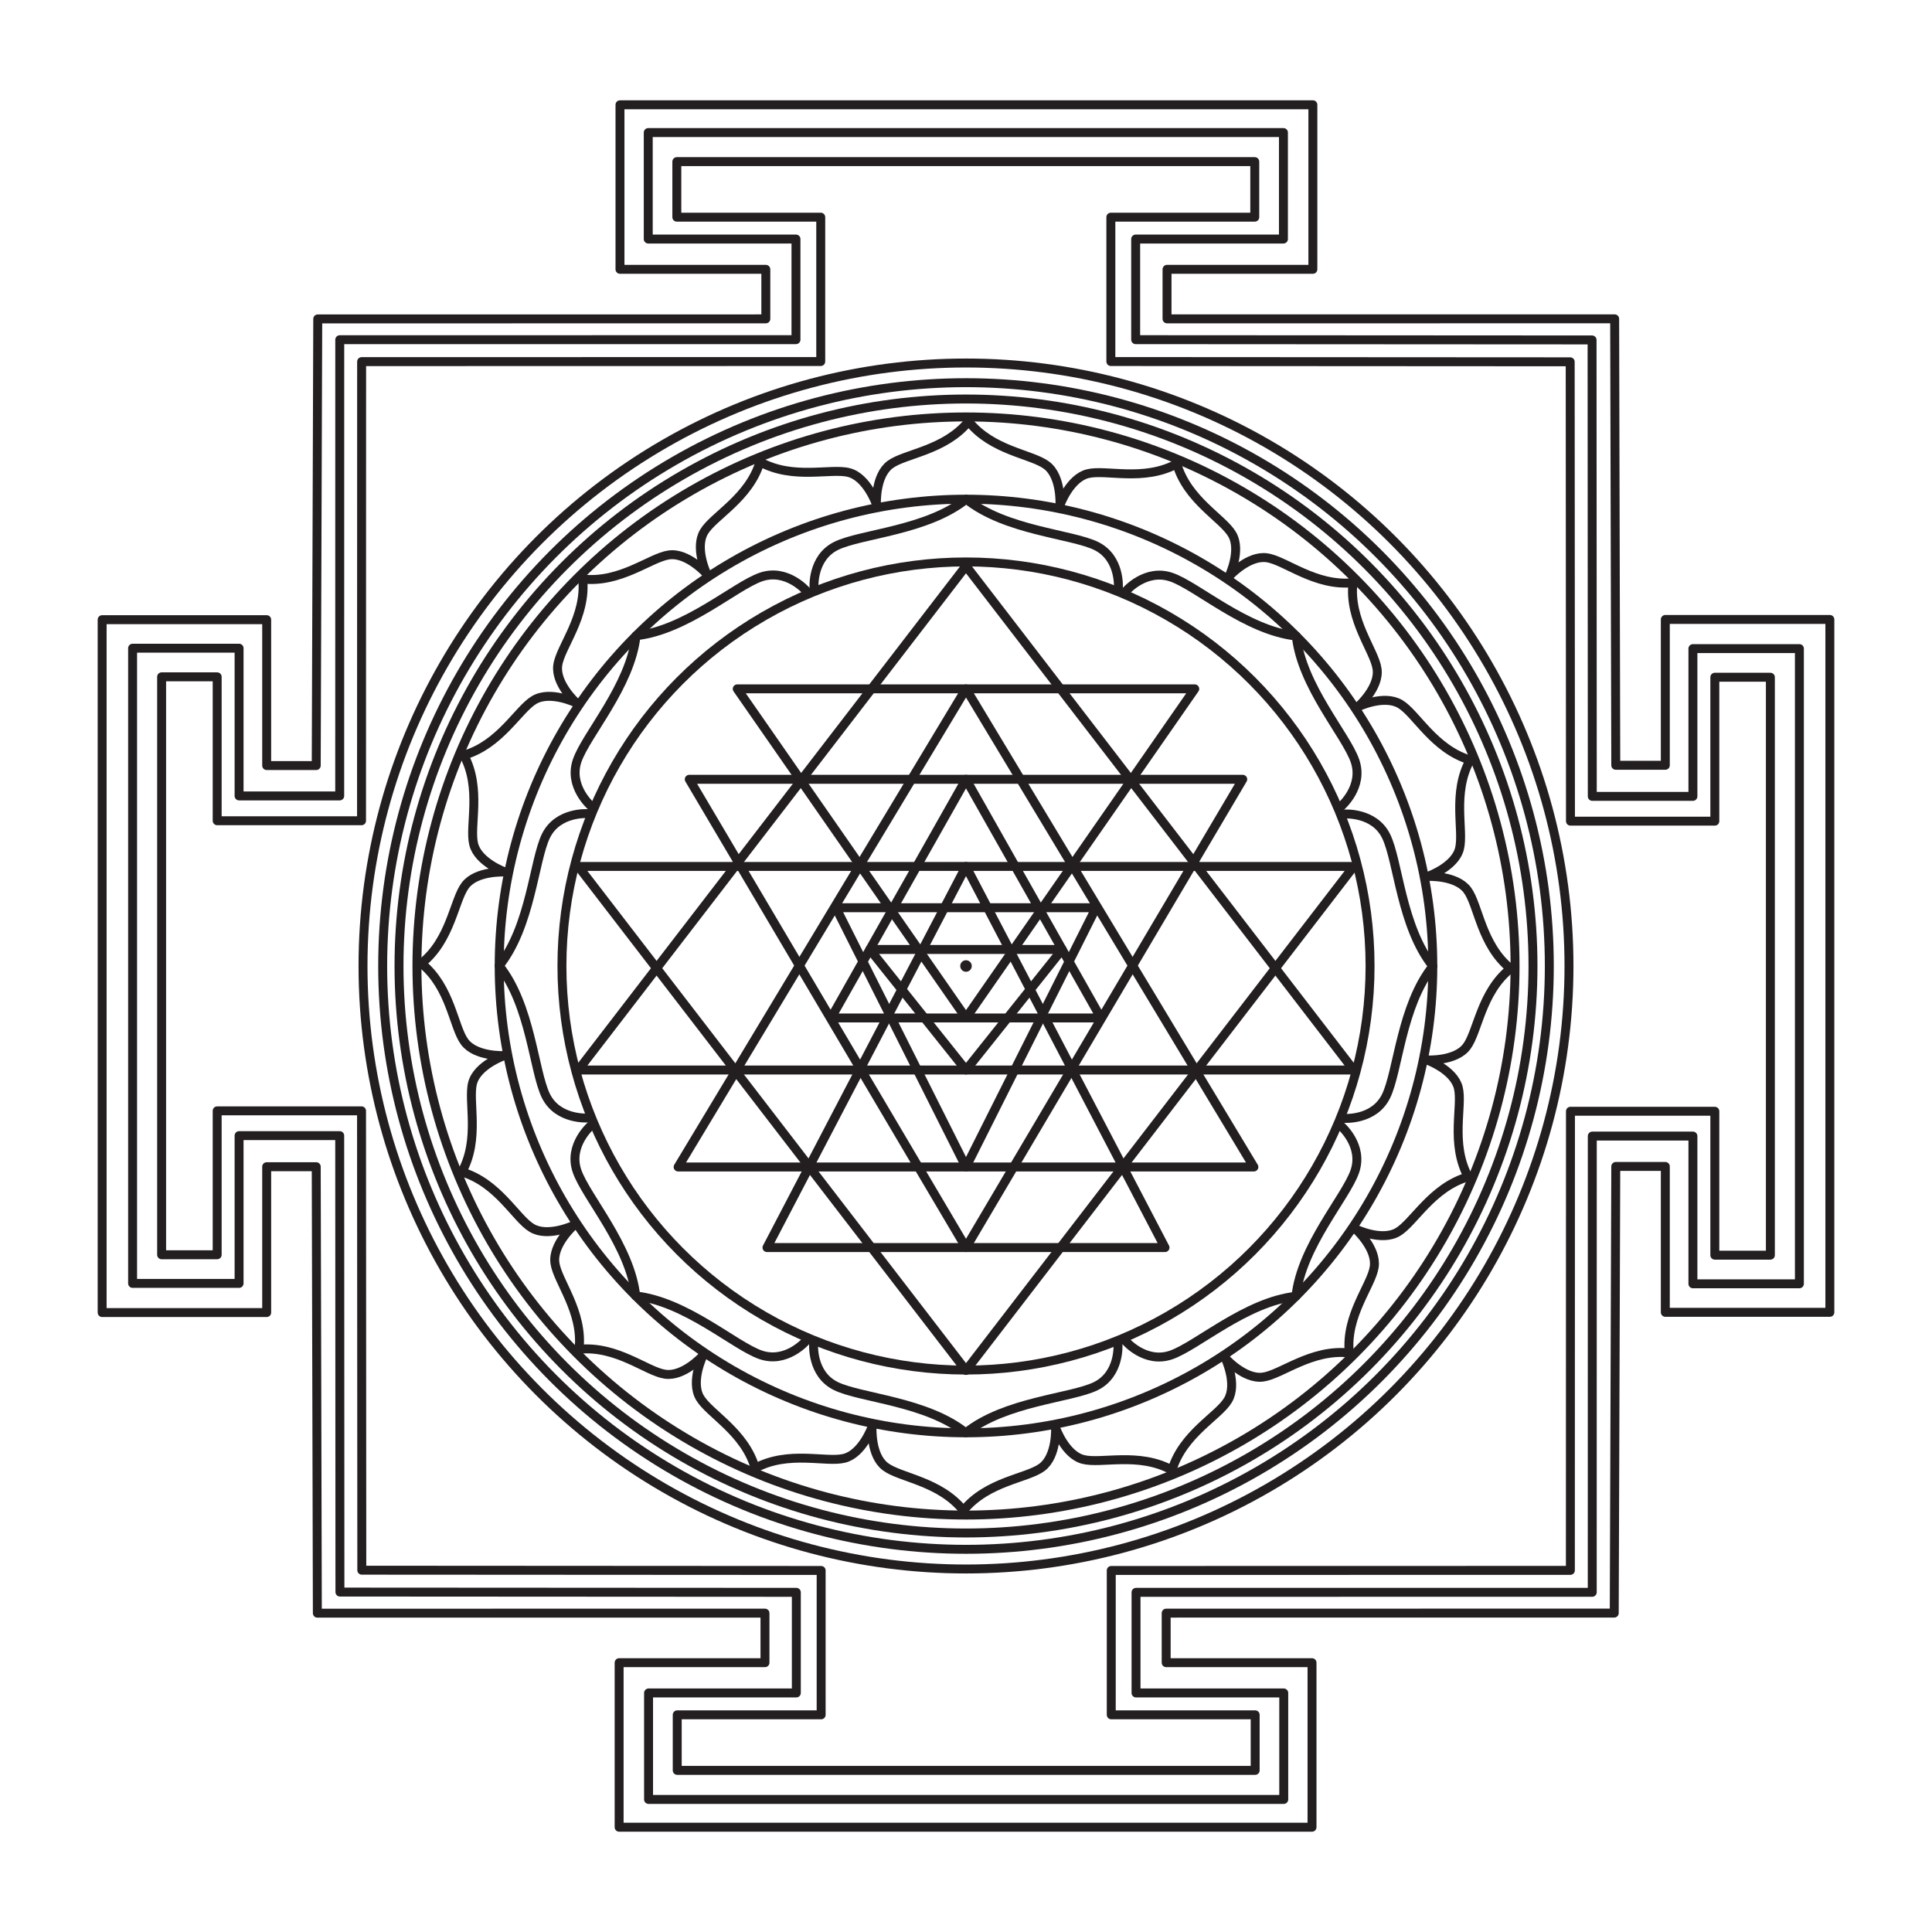 <?xml version="1.0" encoding="UTF-8"?>
<svg id="Layer_1" xmlns="http://www.w3.org/2000/svg" version="1.1" viewBox="0 0 432 432">
  <!-- Generator: Adobe Illustrator 29.1.0, SVG Export Plug-In . SVG Version: 2.1.0 Build 142)  -->
  <g>
    <circle cx="216" cy="216" r="122.77" fill="none" stroke="#231f20" stroke-linecap="round" stroke-linejoin="round" stroke-width="2"/>
    <circle cx="216" cy="216" r="126.78" fill="none" stroke="#231f20" stroke-linecap="round" stroke-linejoin="round" stroke-width="2"/>
    <circle cx="216" cy="216" r="130.43" fill="none" stroke="#231f20" stroke-linecap="round" stroke-linejoin="round" stroke-width="2"/>
    <circle cx="216" cy="216" r="134.83" fill="none" stroke="#231f20" stroke-linecap="round" stroke-linejoin="round" stroke-width="2"/>
  </g>
  <g>
    <polygon points="216 306.44 302.69 193.74 129.31 193.74 216 306.44" fill="none" stroke="#231f20" stroke-linecap="round" stroke-linejoin="round" stroke-width="2"/>
    <polygon points="216 278.96 277.88 174.25 154.12 174.25 216 278.96" fill="none" stroke="#231f20" stroke-linecap="round" stroke-linejoin="round" stroke-width="2"/>
    <polygon points="216 227.62 267.15 154.03 164.85 154.03 216 227.62" fill="none" stroke="#231f20" stroke-linecap="round" stroke-linejoin="round" stroke-width="2"/>
    <polygon points="216 260.94 245.09 202.97 186.91 202.97 216 260.94" fill="none" stroke="#231f20" stroke-linecap="round" stroke-linejoin="round" stroke-width="2"/>
    <polygon points="216 239.26 237.51 212.3 194.49 212.3 216 239.26" fill="none" stroke="#231f20" stroke-linecap="round" stroke-linejoin="round" stroke-width="2"/>
  </g>
  <g>
    <polygon points="216 126.55 302.69 239.26 129.31 239.26 216 126.55" fill="none" stroke="#231f20" stroke-linecap="round" stroke-linejoin="round" stroke-width="2"/>
    <polygon points="216 154.03 280.37 260.94 151.63 260.94 216 154.03" fill="none" stroke="#231f20" stroke-linecap="round" stroke-linejoin="round" stroke-width="2"/>
    <polygon points="216 193.74 260.5 278.96 171.5 278.96 216 193.74" fill="none" stroke="#231f20" stroke-linecap="round" stroke-linejoin="round" stroke-width="2"/>
    <polygon points="216 174.25 246.17 227.62 185.83 227.62 216 174.25" fill="none" stroke="#231f20" stroke-linecap="round" stroke-linejoin="round" stroke-width="2"/>
  </g>
  <g>
    <circle cx="216" cy="216" r="90.35" fill="none" stroke="#231f20" stroke-linecap="round" stroke-linejoin="round" stroke-width="2"/>
    <circle cx="216" cy="216" r="104.38" fill="none" stroke="#231f20" stroke-linecap="round" stroke-linejoin="round" stroke-width="2"/>
    <g>
      <path d="M181.93,300.51s-.52,6.73,4.98,9.42,20.24,3.4,29.04,10.46c8.8-7.05,23.54-7.75,29.04-10.43s4.99-9.41,4.99-9.41" fill="none" stroke="#231f20" stroke-linecap="round" stroke-linejoin="round" stroke-width="2"/>
      <path d="M132.16,251.67s-5.13,4.39-3.14,10.18c1.99,5.79,11.91,16.72,13.13,27.93,11.21,1.23,22.13,11.16,27.92,13.16s10.19-3.13,10.19-3.13" fill="none" stroke="#231f20" stroke-linecap="round" stroke-linejoin="round" stroke-width="2"/>
      <path d="M131.49,181.93s-6.73-.52-9.42,4.98c-2.68,5.5-3.4,20.24-10.46,29.04,7.05,8.8,7.75,23.54,10.43,29.04s9.41,4.99,9.41,4.99" fill="none" stroke="#231f20" stroke-linecap="round" stroke-linejoin="round" stroke-width="2"/>
      <path d="M180.33,132.16s-4.39-5.13-10.18-3.14c-5.79,1.99-16.72,11.91-27.93,13.13-1.23,11.21-11.16,22.13-13.16,27.92s3.13,10.19,3.13,10.19" fill="none" stroke="#231f20" stroke-linecap="round" stroke-linejoin="round" stroke-width="2"/>
      <path d="M250.07,131.49s.52-6.73-4.98-9.42c-5.5-2.68-20.24-3.4-29.04-10.46-8.8,7.05-23.54,7.75-29.04,10.43-5.51,2.68-4.99,9.41-4.99,9.41" fill="none" stroke="#231f20" stroke-linecap="round" stroke-linejoin="round" stroke-width="2"/>
      <path d="M299.84,180.33s5.13-4.39,3.14-10.18c-1.99-5.79-11.91-16.72-13.13-27.93-11.21-1.23-22.13-11.16-27.92-13.16s-10.19,3.13-10.19,3.13" fill="none" stroke="#231f20" stroke-linecap="round" stroke-linejoin="round" stroke-width="2"/>
      <path d="M300.51,250.07s6.73.52,9.42-4.98,3.4-20.24,10.46-29.04c-7.05-8.8-7.75-23.54-10.43-29.04-2.68-5.51-9.41-4.99-9.41-4.99" fill="none" stroke="#231f20" stroke-linecap="round" stroke-linejoin="round" stroke-width="2"/>
      <path d="M251.67,299.84s4.39,5.13,10.18,3.14c5.79-1.99,16.72-11.91,27.93-13.13,1.23-11.21,11.16-22.13,13.16-27.92s-3.13-10.19-3.13-10.19" fill="none" stroke="#231f20" stroke-linecap="round" stroke-linejoin="round" stroke-width="2"/>
    </g>
    <g>
      <g id="_x3C_Radial_Repeat_x3E_">
        <path d="M194.99,319.15s-.34,6.28,2.97,8.79c3.31,2.52,12.19,3.22,17.46,9.82,5.33-6.56,14.22-7.17,17.56-9.66s3.05-8.76,3.05-8.76" fill="none" stroke="#231f20" stroke-linecap="round" stroke-linejoin="round" stroke-width="2"/>
      </g>
      <g id="_x3C_Radial_Repeat_x3E_1" data-name="_x3C_Radial_Repeat_x3E_">
        <path d="M157.12,303.26s-2.72,5.67-.63,9.26c2.09,3.59,10.03,7.64,12.37,15.76,7.44-4.02,15.89-1.18,19.92-2.2s6.17-6.93,6.17-6.93" fill="none" stroke="#231f20" stroke-linecap="round" stroke-linejoin="round" stroke-width="2"/>
      </g>
      <g id="_x3C_Radial_Repeat_x3E_2" data-name="_x3C_Radial_Repeat_x3E_">
        <path d="M128.2,274.09s-4.68,4.2-4.12,8.31c.56,4.12,6.35,10.9,5.4,19.3,8.41-.86,15.13,4.99,19.24,5.58,4.11.6,8.35-4.04,8.35-4.04" fill="none" stroke="#231f20" stroke-linecap="round" stroke-linejoin="round" stroke-width="2"/>
      </g>
      <g id="_x3C_Radial_Repeat_x3E_3" data-name="_x3C_Radial_Repeat_x3E_">
        <path d="M112.66,236.07s-5.93,2.09-6.99,6.1c-1.06,4.02,1.69,12.5-2.39,19.89,8.1,2.42,12.07,10.4,15.64,12.52,3.57,2.13,9.26-.54,9.26-.54" fill="none" stroke="#231f20" stroke-linecap="round" stroke-linejoin="round" stroke-width="2"/>
      </g>
      <g id="_x3C_Radial_Repeat_x3E_4" data-name="_x3C_Radial_Repeat_x3E_">
        <path d="M112.84,194.99s-6.28-.34-8.79,2.97c-2.52,3.31-3.22,12.19-9.82,17.46,6.56,5.33,7.17,14.22,9.66,17.56,2.49,3.33,8.76,3.05,8.76,3.05" fill="none" stroke="#231f20" stroke-linecap="round" stroke-linejoin="round" stroke-width="2"/>
      </g>
      <g id="_x3C_Radial_Repeat_x3E_5" data-name="_x3C_Radial_Repeat_x3E_">
        <path d="M128.74,157.12s-5.67-2.72-9.26-.63c-3.59,2.09-7.64,10.03-15.76,12.37,4.02,7.44,1.18,15.89,2.2,19.92,1.02,4.03,6.93,6.17,6.93,6.17" fill="none" stroke="#231f20" stroke-linecap="round" stroke-linejoin="round" stroke-width="2"/>
      </g>
      <g id="_x3C_Radial_Repeat_x3E_6" data-name="_x3C_Radial_Repeat_x3E_">
        <path d="M157.91,128.2s-4.2-4.68-8.31-4.12c-4.12.56-10.9,6.35-19.3,5.4.86,8.41-4.99,15.13-5.58,19.24-.6,4.11,4.04,8.35,4.04,8.35" fill="none" stroke="#231f20" stroke-linecap="round" stroke-linejoin="round" stroke-width="2"/>
      </g>
      <g id="_x3C_Radial_Repeat_x3E_7" data-name="_x3C_Radial_Repeat_x3E_">
        <path d="M195.93,112.66s-2.09-5.93-6.1-6.99c-4.02-1.06-12.5,1.69-19.89-2.39-2.42,8.1-10.4,12.07-12.52,15.64-2.13,3.57.54,9.26.54,9.26" fill="none" stroke="#231f20" stroke-linecap="round" stroke-linejoin="round" stroke-width="2"/>
      </g>
      <g id="_x3C_Radial_Repeat_x3E_8" data-name="_x3C_Radial_Repeat_x3E_">
        <path d="M237.01,112.84s.34-6.28-2.97-8.79c-3.31-2.52-12.19-3.22-17.46-9.82-5.33,6.56-14.22,7.17-17.56,9.66-3.33,2.49-3.05,8.76-3.05,8.76" fill="none" stroke="#231f20" stroke-linecap="round" stroke-linejoin="round" stroke-width="2"/>
      </g>
      <g id="_x3C_Radial_Repeat_x3E_9" data-name="_x3C_Radial_Repeat_x3E_">
        <path d="M274.88,128.74s2.72-5.67.63-9.26c-2.09-3.59-10.03-7.64-12.37-15.76-7.44,4.02-15.89,1.18-19.92,2.2-4.03,1.02-6.17,6.93-6.17,6.93" fill="none" stroke="#231f20" stroke-linecap="round" stroke-linejoin="round" stroke-width="2"/>
      </g>
      <g id="_x3C_Radial_Repeat_x3E_10" data-name="_x3C_Radial_Repeat_x3E_">
        <path d="M303.8,157.91s4.68-4.2,4.12-8.31c-.56-4.12-6.35-10.9-5.4-19.3-8.41.86-15.13-4.99-19.24-5.58-4.11-.6-8.35,4.04-8.35,4.04" fill="none" stroke="#231f20" stroke-linecap="round" stroke-linejoin="round" stroke-width="2"/>
      </g>
      <g id="_x3C_Radial_Repeat_x3E_11" data-name="_x3C_Radial_Repeat_x3E_">
        <path d="M319.34,195.93s5.93-2.09,6.99-6.1c1.06-4.02-1.69-12.5,2.39-19.89-8.1-2.42-12.07-10.4-15.64-12.52-3.57-2.13-9.26.54-9.26.54" fill="none" stroke="#231f20" stroke-linecap="round" stroke-linejoin="round" stroke-width="2"/>
      </g>
      <g id="_x3C_Radial_Repeat_x3E_12" data-name="_x3C_Radial_Repeat_x3E_">
        <path d="M319.15,237.01s6.28.34,8.79-2.97c2.52-3.31,3.22-12.19,9.82-17.46-6.56-5.33-7.17-14.22-9.66-17.56-2.49-3.33-8.76-3.05-8.76-3.05" fill="none" stroke="#231f20" stroke-linecap="round" stroke-linejoin="round" stroke-width="2"/>
      </g>
      <g id="_x3C_Radial_Repeat_x3E_13" data-name="_x3C_Radial_Repeat_x3E_">
        <path d="M303.26,274.88s5.67,2.72,9.26.63c3.59-2.09,7.64-10.03,15.76-12.37-4.02-7.44-1.18-15.89-2.2-19.92-1.02-4.03-6.93-6.17-6.93-6.17" fill="none" stroke="#231f20" stroke-linecap="round" stroke-linejoin="round" stroke-width="2"/>
      </g>
      <g id="_x3C_Radial_Repeat_x3E_14" data-name="_x3C_Radial_Repeat_x3E_">
        <path d="M274.09,303.8s4.2,4.68,8.31,4.12c4.12-.56,10.9-6.35,19.3-5.4-.86-8.41,4.99-15.13,5.58-19.24.6-4.11-4.04-8.35-4.04-8.35" fill="none" stroke="#231f20" stroke-linecap="round" stroke-linejoin="round" stroke-width="2"/>
      </g>
      <g id="_x3C_Radial_Repeat_x3E_15" data-name="_x3C_Radial_Repeat_x3E_">
        <path d="M236.07,319.34s2.09,5.93,6.1,6.99c4.02,1.06,12.5-1.69,19.89,2.39,2.42-8.1,10.4-12.07,12.52-15.64,2.13-3.57-.54-9.26-.54-9.26" fill="none" stroke="#231f20" stroke-linecap="round" stroke-linejoin="round" stroke-width="2"/>
      </g>
    </g>
  </g>
  <g>
    <polygon points="351.14 351.14 351.16 248.48 383.44 248.48 383.44 280.66 395.86 280.66 395.86 151.43 383.44 151.43 383.44 183.61 351.16 183.61 351.1 80.9 248.39 80.84 248.39 48.56 280.57 48.56 280.57 36.14 151.34 36.14 151.34 48.56 183.52 48.56 183.52 80.84 80.86 80.86 80.84 183.52 48.56 183.52 48.56 151.34 36.14 151.34 36.14 280.57 48.56 280.57 48.56 248.39 80.84 248.39 80.9 351.1 183.61 351.16 183.61 383.44 151.43 383.44 151.43 395.86 280.66 395.86 280.66 383.44 248.48 383.44 248.48 351.16 351.14 351.14" fill="none" stroke="#231f20" stroke-linecap="round" stroke-linejoin="round" stroke-width="2"/>
    <polygon points="355.99 76.01 356.04 178.07 378.54 178.07 378.54 145.03 402.35 145.03 402.35 287.06 378.54 287.06 378.54 254.03 356.04 254.03 356.03 356.04 254.02 356.05 254.02 378.55 287.05 378.55 287.05 402.36 145.02 402.36 145.02 378.55 178.06 378.55 178.06 356.05 76.01 355.99 75.96 253.93 53.46 253.93 53.46 286.97 29.65 286.97 29.65 144.94 53.46 144.94 53.46 177.97 75.96 177.97 75.97 75.96 177.98 75.95 177.98 53.45 144.95 53.45 144.95 29.64 286.98 29.64 286.98 53.45 253.94 53.45 253.94 75.95 355.99 76.01" fill="none" stroke="#231f20" stroke-linecap="round" stroke-linejoin="round" stroke-width="2"/>
    <polygon points="360.95 360.69 361.29 260.82 372.37 260.82 372.37 293.44 409.16 293.44 409.16 215.97 409.16 138.51 372.37 138.51 372.37 171.12 361.29 171.12 361.04 71.29 260.95 71.3 260.95 60.22 293.56 60.22 293.56 23.43 216.1 23.43 138.63 23.43 138.63 60.22 171.24 60.22 171.24 71.3 71.05 71.31 70.71 171.18 59.63 171.18 59.63 138.56 22.84 138.56 22.84 216.03 22.84 293.49 59.63 293.49 59.63 260.88 70.71 260.88 70.96 360.71 171.05 360.7 171.05 371.78 138.44 371.78 138.44 408.57 215.9 408.57 293.37 408.57 293.37 371.78 260.76 371.78 260.76 360.7 360.95 360.69" fill="none" stroke="#231f20" stroke-linecap="round" stroke-linejoin="round" stroke-width="2"/>
  </g>
  <circle cx="216" cy="216" r="1.29" fill="#231f20"/>
</svg>